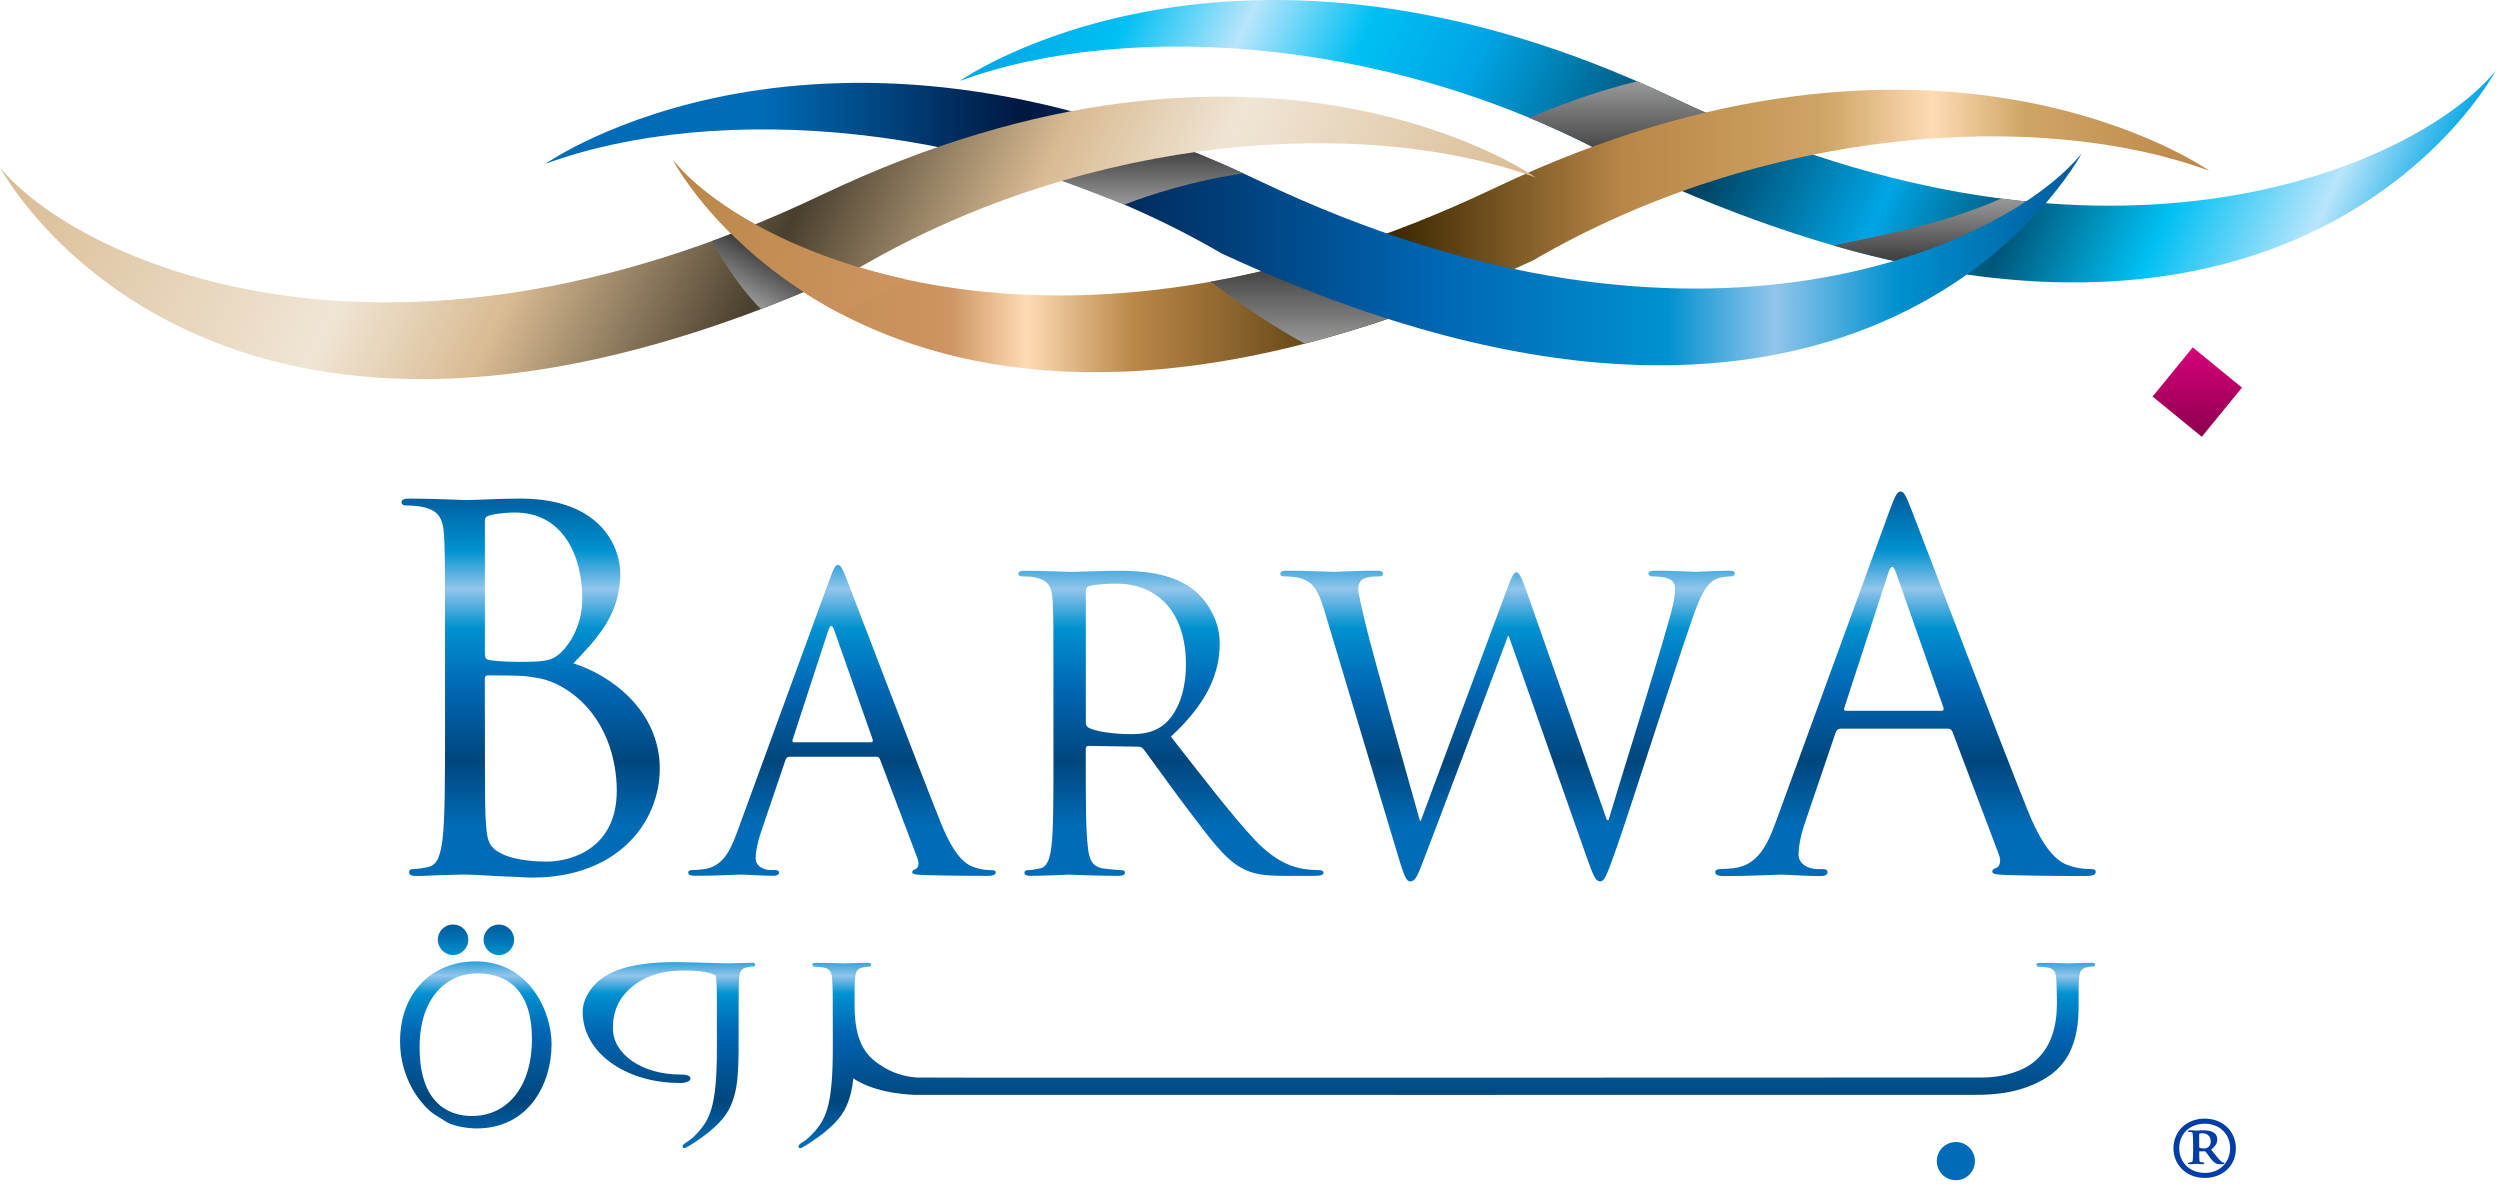 <svg width="407" height="193" viewBox="0 0 407 193" fill="none" xmlns="http://www.w3.org/2000/svg">
<path d="M356.981 56.553L350.438 64.559L358.451 71.109L364.995 63.103L356.981 56.553Z" fill="url(#paint0_linear_607_10)"/>
<path d="M156.23 13.19C156.23 13.19 200.63 -18.27 272.55 15.99C344.48 50.28 394.5 26.1 406.3 11.51C406.3 11.51 372.02 76.69 266.38 27.79C228.72 5.88 183.77 3.07 156.23 13.19Z" fill="url(#paint1_linear_607_10)"/>
<path style="mix-blend-mode:multiply" d="M248.97 19.18C254.33 21.41 259.63 23.97 264.8 26.89C270.9 23.82 278.23 21.79 283.1 20.66C279.64 19.24 276.13 17.69 272.56 15.98C270.54 15.02 268.55 14.11 266.57 13.25C259.89 14.77 252.83 17.54 248.97 19.17V19.18Z" fill="url(#paint2_linear_607_10)"/>
<path d="M359.66 27.79C359.66 27.79 315.27 -3.67 243.33 30.61C171.41 64.89 121.39 40.72 109.59 26.11C109.59 26.11 143.87 91.3 249.53 42.42C287.18 20.5 332.13 17.69 359.67 27.8" fill="url(#paint3_linear_607_10)"/>
<path style="mix-blend-mode:multiply" d="M298.5 39.97C303.17 41.39 309.92 42.9 314.01 43.67C323.77 39.55 329.34 34.86 331.36 32.94C329.53 32.78 327.67 32.57 325.79 32.33C315.13 37.05 303.09 38.86 298.5 39.97Z" fill="url(#paint4_linear_607_10)"/>
<path style="mix-blend-mode:multiply" d="M212.4 55.94C219.68 54.07 227.42 51.57 235.64 48.35C226.94 46.57 219.7 43.71 215.07 41.57C208.86 43.42 202.87 44.83 197.1 45.86C203.58 50.77 208.77 53.97 212.4 55.94Z" fill="url(#paint5_linear_607_10)"/>
<path d="M88.8 26.67C88.8 26.67 133.2 -4.79 205.12 29.49C277.05 63.77 327.07 39.6 338.88 24.99C338.88 24.99 304.59 90.18 198.94 41.29C161.3 19.37 116.33 16.56 88.8 26.67Z" fill="url(#paint6_linear_607_10)"/>
<path style="mix-blend-mode:multiply" d="M189.81 22.99C189.81 22.99 195.81 25.13 202.43 28.23C202.43 28.23 193.32 29.36 183.04 33.31C183.04 33.31 171.48 28.71 167.28 27.58C167.28 27.58 178.68 23.78 189.8 22.99H189.81Z" fill="url(#paint7_linear_607_10)"/>
<path d="M250.07 28.92C250.07 28.92 205.69 -2.54 133.76 31.73C61.82 66.01 11.8 41.85 0 27.24C0 27.24 34.29 92.43 139.94 43.54C177.59 21.62 222.55 18.81 250.08 28.93" fill="url(#paint8_linear_607_10)"/>
<path style="mix-blend-mode:multiply" d="M120.25 37.6L115.9 39.25C115.9 39.25 119.46 46.01 123.89 50.31C123.89 50.31 131.92 47.16 134.49 45.98L120.24 37.6H120.25Z" fill="url(#paint9_linear_607_10)"/>
<path d="M147.36 45.46C128 41.22 114.91 32.69 109.59 26.1C109.59 26.1 117.4 40.93 137.03 51.14L147.36 45.45V45.46Z" fill="url(#paint10_linear_607_10)"/>
<path d="M321.52 189.03C321.52 190.74 320.13 192.14 318.42 192.14C316.71 192.14 315.31 190.75 315.31 189.03C315.31 187.31 316.7 185.92 318.42 185.92C320.14 185.92 321.52 187.31 321.52 189.03ZM340.48 156.75C339.29 156.75 336.85 156.84 336.69 156.84C336.46 156.84 333.94 156.75 332.16 156.75C331.73 156.75 331.54 156.84 331.54 157.06C331.54 157.2 331.72 157.38 331.85 157.38C332.21 157.38 332.86 157.42 333.18 157.48C334.46 157.65 334.69 158.28 334.77 159.57C334.83 160.28 334.87 163.19 334.87 163.19C334.87 167.2 333.92 170.43 331.34 172.7C329.45 174.36 326.16 175.42 322.75 175.42C321.96 175.42 149.98 175.49 149.27 175.42C147.13 175.26 145.27 174.7 143.24 173.34C140.84 171.78 139.13 169.42 139.13 163.76C139.13 160.27 139.13 160.56 139.17 159.57C139.26 158.22 139.48 157.7 140.55 157.48C140.99 157.38 141.26 157.38 141.52 157.38C141.65 157.38 141.84 157.2 141.84 157.06C141.84 156.84 141.65 156.75 141.2 156.75C140.01 156.75 137.57 156.84 137.4 156.84C137.17 156.84 134.65 156.75 132.88 156.75C132.43 156.75 132.26 156.84 132.26 157.06C132.26 157.2 132.43 157.38 132.57 157.38C132.91 157.38 133.58 157.42 133.89 157.48C135.18 157.65 135.4 158.28 135.48 159.57C135.58 160.78 135.58 161.86 135.58 167.77V170.68C135.58 180.5 134.37 182.48 131.85 185.03C131.5 185.34 130.97 185.79 130.48 186.06C130.12 186.29 130 186.47 130 186.7C130 186.87 130.17 186.91 130.25 186.91C130.39 186.91 130.48 186.86 130.52 186.86C130.92 186.64 131.58 186.24 132.12 185.88C135.26 183.77 136.99 181.97 137.82 180.04C138.42 178.66 138.74 177.35 138.92 175.56C142.03 177.63 146.29 178.12 148.82 178.24C149.46 178.27 321.23 178.24 321.6 178.24C324.88 178.24 329.18 177.93 333.22 175.4C334.8 174.41 335.91 173.17 336.69 171.8C338.1 169.31 338.4 166.37 338.4 163.64V162.66C338.4 160.97 338.41 160.28 338.44 159.55C338.53 158.2 338.75 157.68 339.82 157.46C340.25 157.36 340.53 157.36 340.78 157.36C340.92 157.36 341.1 157.18 341.1 157.04C341.1 156.82 340.92 156.73 340.48 156.73V156.75ZM78.73 152.99C78.73 154.36 79.85 155.49 81.22 155.49C82.59 155.49 83.7 154.36 83.7 152.99C83.7 151.62 82.6 150.52 81.22 150.52C79.84 150.52 78.73 151.62 78.73 152.99ZM122.33 156.75C121.14 156.75 118.7 156.84 118.52 156.84C118.37 156.84 117.15 156.8 115.84 156.77C113.92 156.71 111.53 156.63 109.76 156.63C101.86 156.63 99.02 158.56 98.01 159.27C96.63 160.23 94.86 162.3 94.86 164.75C94.86 171.3 101.76 176.31 110.72 176.31C111.64 176.31 112.41 176.04 112.41 175.59C112.41 175.22 112.03 174.93 110.7 174.93C104.59 174.93 99.78 171.66 99.78 167.42C99.78 165.9 99.97 162.8 103.32 160.32C106.67 157.82 110.52 158.01 111.98 158.01C113.04 158.01 114.14 158.12 114.78 158.25C115.05 158.3 116.01 158.51 116.53 158.8C116.57 159.03 116.6 159.27 116.62 159.56C116.71 160.77 116.71 161.85 116.71 167.76V170.67C116.71 180.49 115.52 182.47 112.99 185.02C112.64 185.33 112.1 185.78 111.62 186.05C111.27 186.28 111.13 186.46 111.13 186.69C111.13 186.86 111.3 186.9 111.39 186.9C111.52 186.9 111.62 186.85 111.65 186.85C112.05 186.63 112.72 186.23 113.26 185.87C116.39 183.76 118.13 181.96 118.96 180.03C120.12 177.35 120.25 174.97 120.25 168.78V167.75C120.25 161.84 120.25 160.76 120.3 159.55C120.38 158.2 120.6 157.68 121.67 157.46C122.1 157.36 122.37 157.36 122.65 157.36C122.78 157.36 122.96 157.18 122.96 157.04C122.96 156.82 122.78 156.73 122.33 156.73V156.75ZM73.76 150.51C72.39 150.51 71.28 151.61 71.28 152.98C71.28 154.35 72.39 155.48 73.76 155.48C75.13 155.48 76.24 154.35 76.24 152.98C76.24 151.61 75.13 150.51 73.76 150.51ZM89.79 170.07C89.79 176.32 86.17 183.71 77.58 183.71C75.92 183.71 73.8 183.3 72.67 182.65L70.58 181.33C68.53 179.86 65.13 175.63 65.13 169.54C65.13 161.49 70.43 156.51 77.45 156.51C86.04 156.51 89.8 164.47 89.8 170.08L89.79 170.07ZM86.6 169.13C86.6 161.52 82.92 158.47 77.73 158.47C72.81 158.47 68.31 162.26 68.31 170.51C68.31 180.53 74.03 181.69 76.83 181.69C82.45 181.69 86.6 177.13 86.6 169.13Z" fill="url(#paint11_linear_607_10)"/>
<path d="M208.43 93.37C208.43 93.04 208.84 92.91 209.48 92.91C212.9 92.91 216.51 93.1 217.23 93.1C217.83 93.1 220.72 92.91 224.01 92.91C224.92 92.91 225.18 93.1 225.18 93.37C225.18 93.76 224.86 93.84 224.54 93.84C224.01 93.84 222.76 93.84 221.98 94.23C221.57 94.42 221.12 94.95 221.12 95.8C221.12 96.65 221.7 98.96 222.37 101.85C223.35 106.05 230.19 130.16 231.17 133.64H231.3L245.24 96.19C246.23 93.5 246.48 93.17 246.88 93.17C247.33 93.17 247.74 94.01 248.52 96.26L261.6 133.51H261.87C263.64 127.47 269.68 108.42 271.98 100.01C272.64 97.57 272.7 96.66 272.7 95.8C272.7 94.62 271.98 93.84 268.95 93.84C268.62 93.84 268.36 93.63 268.36 93.37C268.36 93.04 268.69 92.91 269.47 92.91C272.83 92.91 275.58 93.1 276.18 93.1C276.64 93.1 279.47 92.91 281.5 92.91C282.09 92.91 282.43 93.04 282.43 93.31C282.43 93.63 282.24 93.84 281.84 93.84C281.56 93.84 280.33 93.9 279.6 94.16C277.63 94.89 276.57 97.64 275.32 101.26C272.43 109.6 265.8 130.49 263.24 137.84C261.53 142.71 261.2 143.49 260.48 143.49C259.82 143.49 259.42 142.64 258.5 140.08L245.63 103.55H245.5C243.13 109.87 234.13 133.91 231.76 140.02C230.71 142.78 230.38 143.49 229.59 143.49C228.93 143.49 228.61 142.77 227.29 138.3L215.59 99.34C214.54 95.85 213.69 94.88 211.99 94.22C211.12 93.89 209.48 93.83 209.03 93.83C208.7 93.83 208.43 93.76 208.43 93.36V93.37ZM165.79 93.44C165.79 93.04 166.13 92.92 166.85 92.92C169.8 92.92 173.94 93.11 174.27 93.11C174.99 93.11 179.99 92.92 182.02 92.92C186.16 92.92 190.57 93.32 194.05 95.8C195.68 96.99 198.57 100.21 198.57 104.74C198.57 109.61 196.54 114.46 190.62 119.92C196.01 126.81 200.48 132.66 204.29 136.74C207.84 140.48 210.67 141.21 212.3 141.47C213.55 141.66 214.48 141.66 214.87 141.66C215.2 141.66 215.46 141.86 215.46 142.06C215.46 142.45 215.07 142.59 213.88 142.59H209.22C205.54 142.59 203.9 142.26 202.19 141.34C199.36 139.83 197.06 136.61 193.32 131.69C190.57 128.07 187.47 123.67 186.17 121.96C185.9 121.69 185.71 121.56 185.31 121.56L177.22 121.43C176.89 121.43 176.76 121.62 176.76 121.95V123.52C176.76 129.83 176.76 135.02 177.09 137.78C177.28 139.69 177.68 141.13 179.64 141.39C180.56 141.52 182.02 141.66 182.61 141.66C183 141.66 183.14 141.86 183.14 142.06C183.14 142.39 182.81 142.59 182.08 142.59C178.47 142.59 174.33 142.39 174 142.39C173.94 142.39 169.8 142.59 167.83 142.59C167.11 142.59 166.78 142.46 166.78 142.06C166.78 141.86 166.91 141.66 167.3 141.66C167.89 141.66 168.68 141.52 169.27 141.39C170.58 141.13 170.92 139.69 171.18 137.78C171.5 135.02 171.5 129.83 171.5 123.52V111.96C171.5 101.71 171.5 99.86 171.37 97.77C171.24 95.53 170.72 94.48 168.55 94.01C168.02 93.89 166.91 93.83 166.31 93.83C166.06 93.83 165.79 93.69 165.79 93.43V93.44ZM176.77 117.68C176.77 118.01 176.9 118.27 177.23 118.47C178.22 119.06 181.24 119.52 184.14 119.52C185.71 119.52 187.55 119.33 189.07 118.27C191.37 116.69 193.07 113.15 193.07 108.15C193.07 99.94 188.73 95.02 181.7 95.02C179.73 95.02 177.96 95.21 177.29 95.41C176.97 95.54 176.77 95.8 176.77 96.2V117.68ZM282.32 141.33C286.06 140.85 287.68 137.76 289.15 133.68L307.6 83.19C308.58 80.51 308.91 80.02 309.4 80.02C309.89 80.02 310.2 80.42 311.17 82.95C312.4 86.04 325.16 119.62 330.12 131.97C333.06 139.21 335.41 140.51 337.12 141C338.34 141.4 339.56 141.48 340.37 141.48C340.86 141.48 341.19 141.56 341.19 141.97C341.19 142.46 340.44 142.62 339.55 142.62C338.33 142.62 332.4 142.62 326.79 142.46C325.25 142.38 324.35 142.38 324.35 141.9C324.35 141.57 324.61 141.41 324.93 141.32C325.42 141.15 325.91 140.43 325.42 139.13L317.86 119.13C317.7 118.8 317.54 118.63 317.12 118.63H299.65C299.23 118.63 298.99 118.89 298.83 119.29L293.94 133.68C293.22 135.71 292.81 137.67 292.81 139.14C292.81 140.75 294.52 141.49 295.9 141.49H296.72C297.28 141.49 297.53 141.65 297.53 141.98C297.53 142.47 297.04 142.63 296.31 142.63C294.35 142.63 290.87 142.39 289.97 142.39C289.07 142.39 284.6 142.63 280.79 142.63C279.73 142.63 279.25 142.47 279.25 141.98C279.25 141.65 279.58 141.49 279.98 141.49C280.54 141.49 281.67 141.41 282.33 141.33H282.32ZM300.54 115.72H316.06C316.46 115.72 316.46 115.47 316.38 115.15L308.66 93.2C308.26 91.99 307.84 91.99 307.44 93.2L300.28 115.15C300.12 115.56 300.28 115.72 300.53 115.72H300.54ZM142.66 123.2H128.54C128.2 123.2 128 123.39 127.88 123.72L123.93 135.35C123.35 137 123.02 138.58 123.02 139.75C123.02 141.07 124.4 141.65 125.51 141.65H126.17C126.63 141.65 126.83 141.78 126.83 142.05C126.83 142.44 126.43 142.58 125.85 142.58C124.27 142.58 121.44 142.38 120.71 142.38C119.98 142.38 116.37 142.58 113.29 142.58C112.43 142.58 112.04 142.45 112.04 142.05C112.04 141.78 112.3 141.65 112.63 141.65C113.1 141.65 114.02 141.59 114.54 141.51C117.57 141.13 118.88 138.63 120.05 135.34L134.98 94.54C135.76 92.37 136.02 91.98 136.41 91.98C136.8 91.98 137.07 92.3 137.86 94.34C138.84 96.84 149.16 123.97 153.17 133.97C155.53 139.81 157.44 140.86 158.83 141.27C159.81 141.6 160.8 141.66 161.45 141.66C161.85 141.66 162.11 141.73 162.11 142.06C162.11 142.45 161.51 142.59 160.8 142.59C159.81 142.59 155.02 142.59 150.48 142.46C149.23 142.39 148.51 142.39 148.51 142C148.51 141.74 148.71 141.61 148.97 141.53C149.37 141.4 149.77 140.82 149.37 139.76L143.25 123.59C143.12 123.34 143 123.2 142.65 123.2H142.66ZM142.07 120.37L135.82 102.63C135.5 101.65 135.18 101.65 134.84 102.63L129.05 120.37C128.92 120.71 129.05 120.84 129.26 120.84H141.8C142.12 120.84 142.12 120.64 142.06 120.37H142.07ZM65.37 81.82C65.37 81.33 65.78 81.17 66.67 81.17C70.33 81.17 75.44 81.41 75.86 81.41C77.81 81.41 80.99 81.17 84.72 81.17C98.06 81.17 100.98 89.3 100.98 93.37C100.98 100.03 97.16 104.02 93.34 107.99C99.36 109.87 107.41 115.64 107.41 125.14C107.41 133.85 100.58 142.87 86.67 142.87C85.78 142.87 83.18 142.7 80.82 142.62C78.46 142.46 76.18 142.38 75.86 142.38C75.7 142.38 74.31 142.38 72.61 142.46C70.99 142.46 69.12 142.62 67.9 142.62C67.01 142.62 66.6 142.46 66.6 141.97C66.6 141.73 66.75 141.48 67.24 141.48C67.98 141.48 68.95 141.32 69.68 141.15C71.31 140.83 71.71 139.04 72.04 136.68C72.45 133.27 72.45 126.85 72.45 119.04V104.73C72.45 92.05 72.45 89.77 72.29 87.17C72.12 84.41 71.47 83.11 68.79 82.53C68.15 82.37 66.75 82.29 66.03 82.29C65.7 82.29 65.37 82.12 65.37 81.8V81.82ZM78.94 106.54C78.94 107.11 79.11 107.27 79.51 107.43C80 107.51 81.46 107.75 84.48 107.75C89.03 107.75 90.17 107.59 91.88 105.64C93.59 103.68 94.8 100.77 94.8 97.43C94.8 90.68 91.79 83.44 83.83 83.44C82.93 83.44 81.23 83.52 79.92 83.85C79.2 84.01 78.94 84.26 78.94 84.75V106.54ZM78.94 115.15C78.94 121.42 78.94 131.49 79.03 132.71C79.28 136.68 79.28 137.82 81.8 139.05C83.99 140.11 87.48 140.27 88.95 140.27C93.33 140.27 100.41 137.92 100.41 128.72C100.41 123.85 98.79 116.77 92.53 112.47C89.76 110.6 87.73 110.36 85.77 110.11C84.71 109.95 80.64 109.95 79.43 109.95C79.1 109.95 78.93 110.11 78.93 110.52V115.15H78.94Z" fill="url(#paint12_linear_607_10)"/>
<path d="M353.84 186.97C353.84 184.15 355.99 182.11 358.92 182.11C361.85 182.11 364 184.15 364 186.97C364 189.79 361.85 191.77 358.92 191.77C355.99 191.77 353.84 189.67 353.84 186.97ZM363.06 186.92C363.06 184.55 361.29 182.94 358.92 182.94C356.55 182.94 354.78 184.54 354.78 186.92C354.78 189.3 356.55 190.95 358.97 190.95C361.39 190.95 363.06 189.24 363.06 186.92ZM357.04 186.15C357.04 185.32 356.98 184.94 356.98 184.66C356.98 184.33 356.81 184.28 356.37 184.28C356.31 184.28 356.2 184.22 356.2 184.17C356.2 184.06 356.31 184.01 356.48 184.01H356.76C356.87 184.01 357.31 184.06 357.48 184.06C357.98 184.06 358.2 184.01 358.64 184.01C359.58 184.01 360.96 184.17 360.96 185.5C360.96 186.05 360.79 186.49 359.97 187.16L360.91 188.32C361.63 189.2 361.85 189.26 361.96 189.26C362.07 189.26 362.13 189.32 362.13 189.37C362.13 189.48 362.07 189.54 361.74 189.54C361.02 189.54 360.64 189.6 359.81 188.49L359.04 187.44H358.04V187.93C358.04 189.03 358.1 189.09 358.15 189.14C358.26 189.2 358.54 189.25 358.7 189.25C358.81 189.25 358.86 189.25 358.86 189.36C358.86 189.47 358.75 189.53 358.64 189.53H358.42C358.31 189.53 357.81 189.47 357.54 189.47C357.38 189.47 356.82 189.53 356.71 189.53H356.43C356.32 189.53 356.21 189.53 356.21 189.42C356.21 189.31 356.32 189.25 356.43 189.25C356.763 189.25 356.947 189.14 356.98 188.92C356.98 188.64 357.04 188.26 357.04 187.38V186.16V186.15ZM358.03 186.81C358.2 186.92 358.53 186.98 358.86 186.98C359.03 186.98 359.25 186.93 359.41 186.81C359.69 186.64 359.91 186.37 359.91 185.82C359.91 185.05 359.41 184.49 358.53 184.49C358.47 184.49 358.14 184.49 358.03 184.6V186.81Z" fill="#003DA6"/>
<defs>
<linearGradient id="paint0_linear_607_10" x1="357.721" y1="71.11" x2="357.721" y2="56.56" gradientUnits="userSpaceOnUse">
<stop stop-color="#8C004E"/>
<stop offset="1" stop-color="#D7007A"/>
</linearGradient>
<linearGradient id="paint1_linear_607_10" x1="178.89" y1="-35.39" x2="383.65" y2="60.09" gradientUnits="userSpaceOnUse">
<stop stop-color="#00A5E5"/>
<stop offset="0.09" stop-color="#00C0F3"/>
<stop offset="0.17" stop-color="#B9E5FB"/>
<stop offset="0.25" stop-color="#00C0F3"/>
<stop offset="0.33" stop-color="#00A5E5"/>
<stop offset="0.5" stop-color="#003854"/>
<stop offset="0.64" stop-color="#00A5E5"/>
<stop offset="0.73" stop-color="#005679"/>
<stop offset="0.83" stop-color="#00C0F3"/>
<stop offset="0.93" stop-color="#B9E5FB"/>
<stop offset="1" stop-color="#00A5E5"/>
</linearGradient>
<linearGradient id="paint2_linear_607_10" x1="266.03" y1="26.9" x2="266.03" y2="13.27" gradientUnits="userSpaceOnUse">
<stop stop-color="#333333"/>
<stop offset="1" stop-color="#999999"/>
</linearGradient>
<linearGradient id="paint3_linear_607_10" x1="109.59" y1="37.6" x2="359.66" y2="37.6" gradientUnits="userSpaceOnUse">
<stop stop-color="#BA8748"/>
<stop offset="0.18" stop-color="#CE9461"/>
<stop offset="0.23" stop-color="#FEDBB4"/>
<stop offset="0.3" stop-color="#BA8748"/>
<stop offset="0.47" stop-color="#3D2901"/>
<stop offset="0.62" stop-color="#BA8748"/>
<stop offset="0.75" stop-color="#CFA565"/>
<stop offset="0.82" stop-color="#FEDBB4"/>
<stop offset="0.88" stop-color="#CFA565"/>
<stop offset="1" stop-color="#BA8748"/>
</linearGradient>
<linearGradient id="paint4_linear_607_10" x1="314.94" y1="43.66" x2="314.94" y2="32.33" gradientUnits="userSpaceOnUse">
<stop stop-color="#333333"/>
<stop offset="1" stop-color="#999999"/>
</linearGradient>
<linearGradient id="paint5_linear_607_10" x1="216.37" y1="41.57" x2="216.37" y2="55.94" gradientUnits="userSpaceOnUse">
<stop stop-color="#333333"/>
<stop offset="1" stop-color="#999999"/>
</linearGradient>
<linearGradient id="paint6_linear_607_10" x1="88.8" y1="36.48" x2="338.88" y2="36.48" gradientUnits="userSpaceOnUse">
<stop offset="0.14" stop-color="#006CB7"/>
<stop offset="0.31" stop-color="#001841"/>
<stop offset="0.58" stop-color="#0066B3"/>
<stop offset="0.73" stop-color="#0091D0"/>
<stop offset="0.8" stop-color="#92C5EB"/>
<stop offset="0.88" stop-color="#0091D0"/>
<stop offset="1" stop-color="#00599A"/>
</linearGradient>
<linearGradient id="paint7_linear_607_10" x1="184.86" y1="22.99" x2="184.86" y2="33.31" gradientUnits="userSpaceOnUse">
<stop stop-color="#333333"/>
<stop offset="1" stop-color="#999999"/>
</linearGradient>
<linearGradient id="paint8_linear_607_10" x1="19.77" y1="-15.16" x2="225.82" y2="80.93" gradientUnits="userSpaceOnUse">
<stop stop-color="#D9BB93"/>
<stop offset="0.26" stop-color="#F0E5D5"/>
<stop offset="0.37" stop-color="#D9BB93"/>
<stop offset="0.53" stop-color="#493F2E"/>
<stop offset="0.68" stop-color="#D9BB93"/>
<stop offset="0.79" stop-color="#F0E5D5"/>
<stop offset="1" stop-color="#D9BB93"/>
</linearGradient>
<linearGradient id="paint9_linear_607_10" x1="126.13" y1="41" x2="121.54" y2="48.95" gradientUnits="userSpaceOnUse">
<stop stop-color="#333333"/>
<stop offset="1" stop-color="#999999"/>
</linearGradient>
<linearGradient id="paint10_linear_607_10" x1="107.86" y1="35.9" x2="147.8" y2="42.95" gradientUnits="userSpaceOnUse">
<stop stop-color="#BA8748"/>
<stop offset="1" stop-color="#CE9461"/>
</linearGradient>
<linearGradient id="paint11_linear_607_10" x1="203.12" y1="192.14" x2="203.12" y2="150.52" gradientUnits="userSpaceOnUse">
<stop offset="0.14" stop-color="#006CB7"/>
<stop offset="0.31" stop-color="#00467D"/>
<stop offset="0.58" stop-color="#0066B3"/>
<stop offset="0.73" stop-color="#0091D0"/>
<stop offset="0.8" stop-color="#92C5EB"/>
<stop offset="0.88" stop-color="#0091D0"/>
<stop offset="1" stop-color="#00599A"/>
</linearGradient>
<linearGradient id="paint12_linear_607_10" x1="203.28" y1="143.5" x2="203.28" y2="80.03" gradientUnits="userSpaceOnUse">
<stop offset="0.14" stop-color="#006CB7"/>
<stop offset="0.31" stop-color="#00467D"/>
<stop offset="0.49" stop-color="#0066B3"/>
<stop offset="0.65" stop-color="#0091D0"/>
<stop offset="0.75" stop-color="#92C5EB"/>
<stop offset="0.85" stop-color="#0091D0"/>
<stop offset="1" stop-color="#00599A"/>
</linearGradient>
</defs>
</svg>
